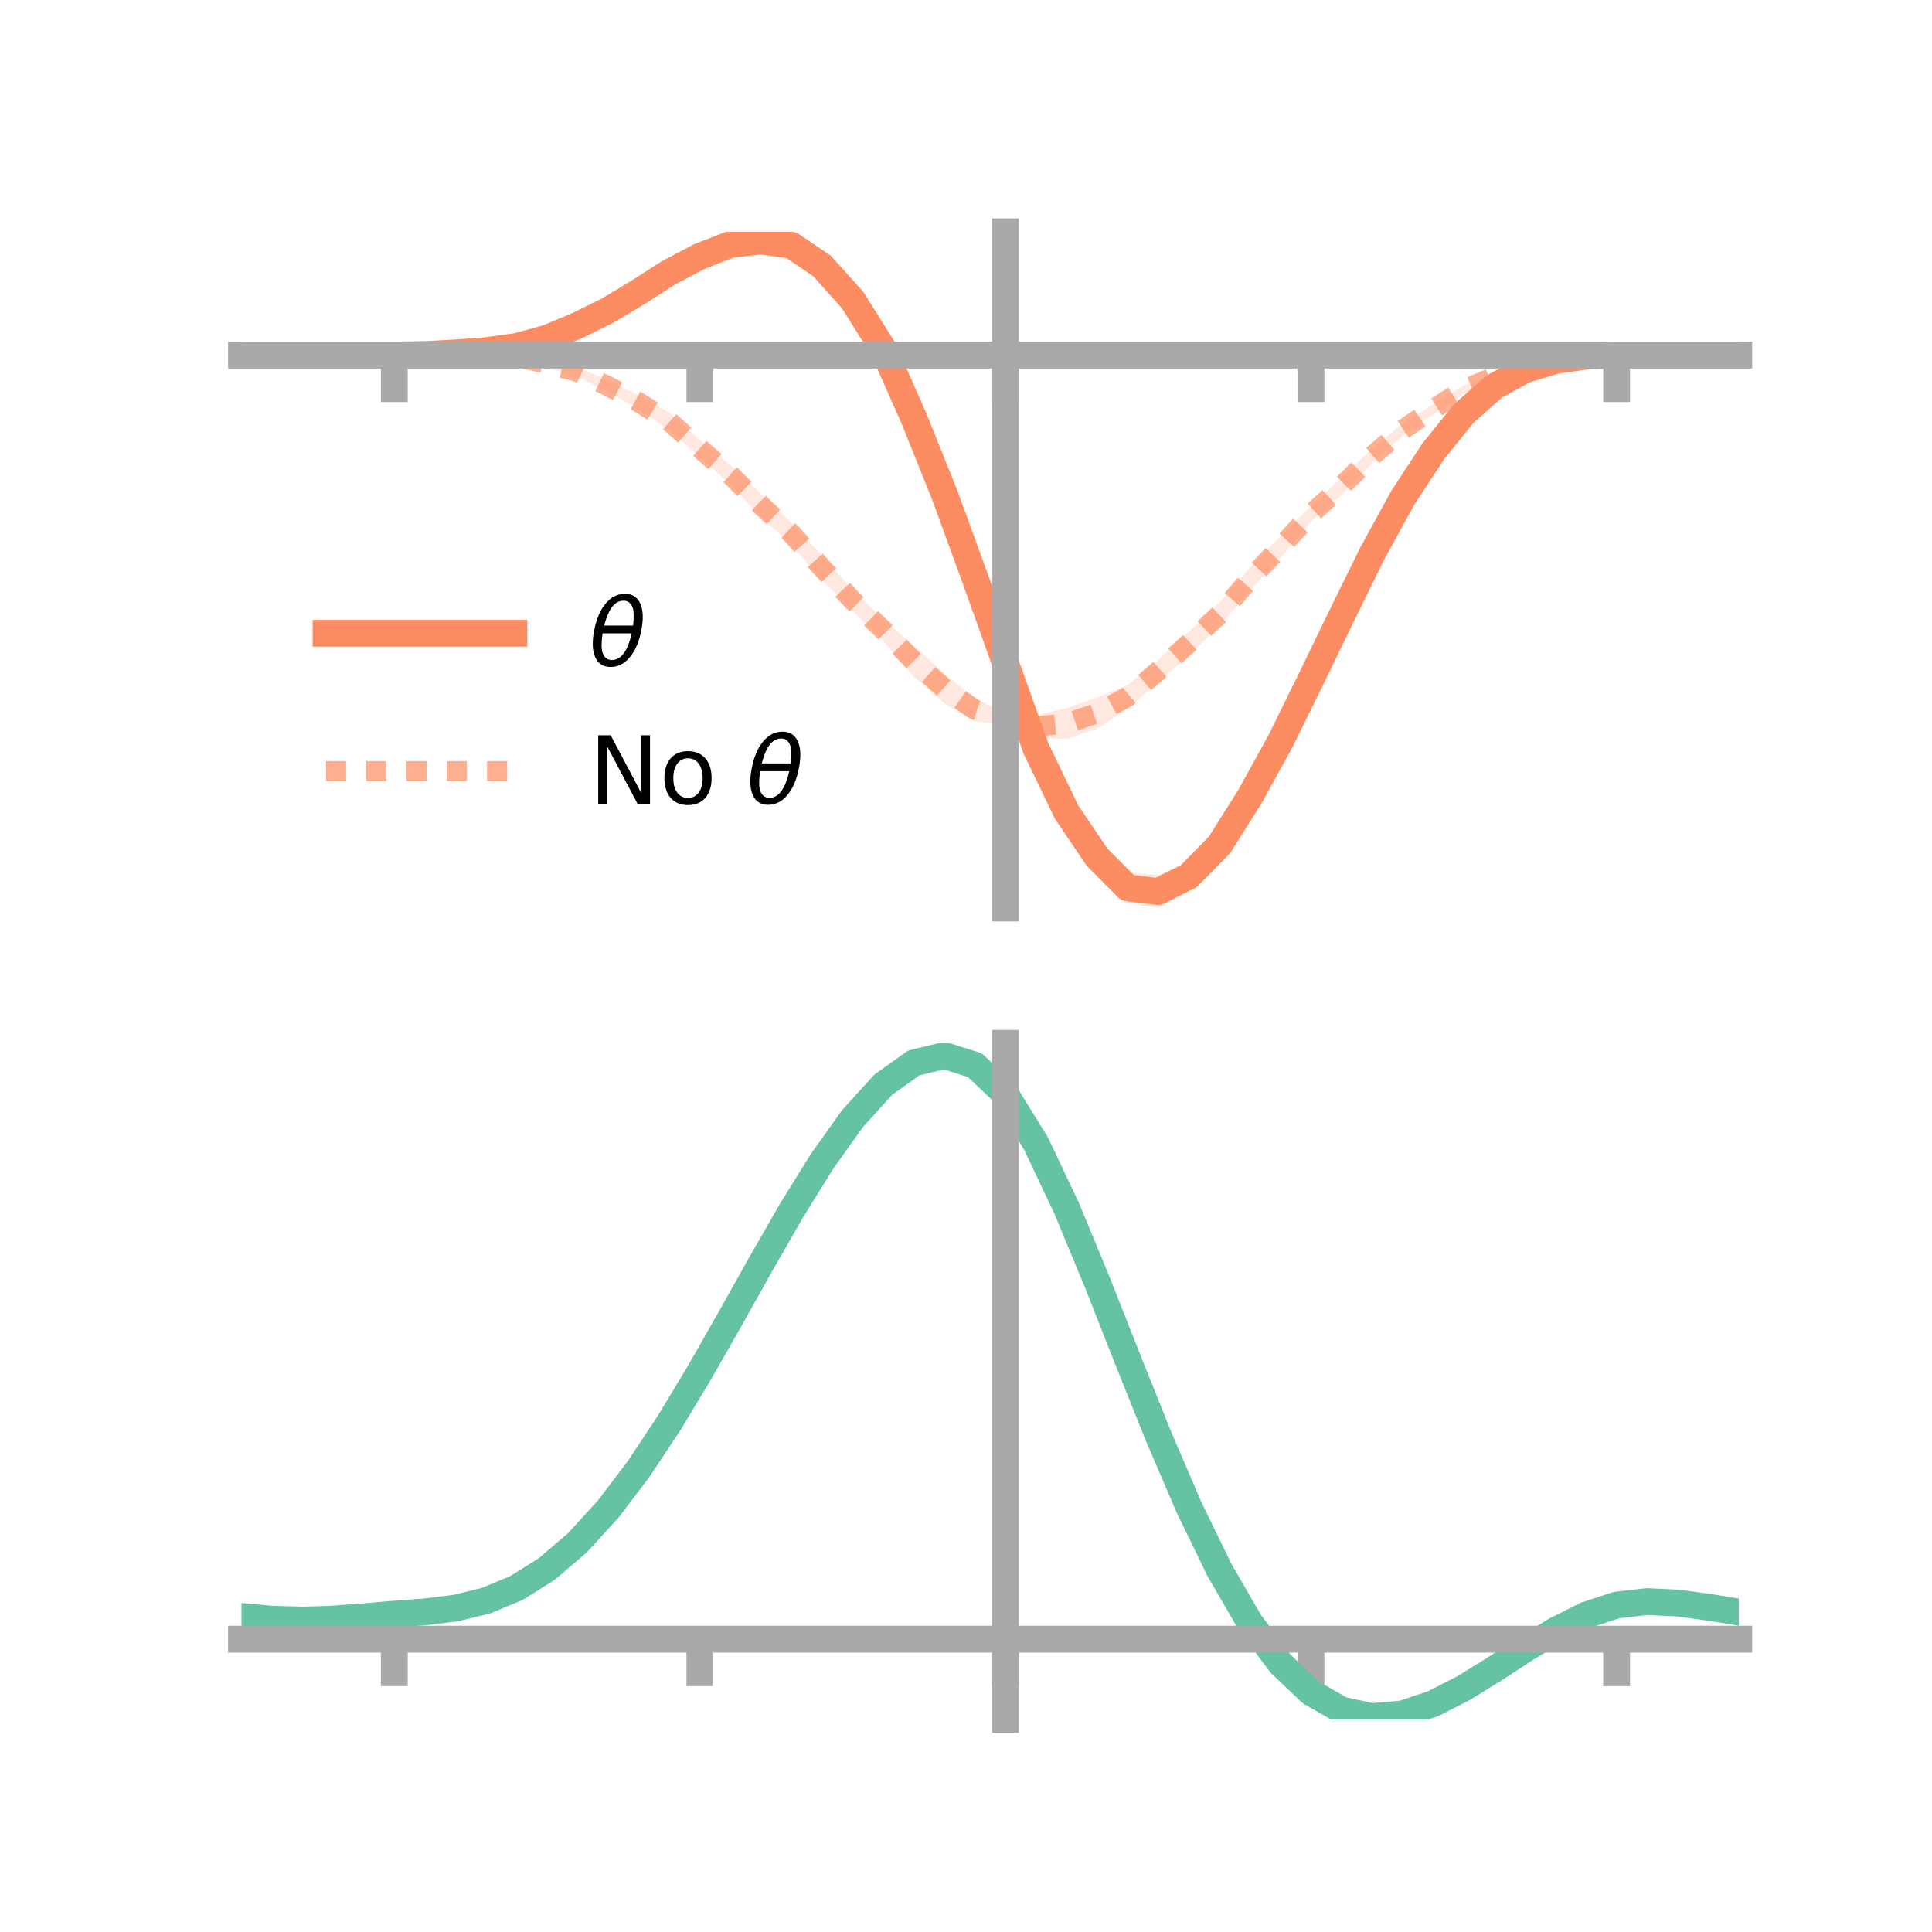 <?xml version="1.0" encoding="utf-8" standalone="no"?>
<!DOCTYPE svg PUBLIC "-//W3C//DTD SVG 1.1//EN"
  "http://www.w3.org/Graphics/SVG/1.1/DTD/svg11.dtd">
<!-- Created with matplotlib (https://matplotlib.org/) -->
<svg height="144pt" version="1.1" viewBox="0 0 144 144" width="144pt" xmlns="http://www.w3.org/2000/svg" xmlns:xlink="http://www.w3.org/1999/xlink">
 <defs>
  <style type="text/css">*{stroke-linecap:butt;stroke-linejoin:round;}</style>
 </defs>
 <g id="figure_1">
  <g id="patch_1">
   <path d="M 0 144 
L 144 144 
L 144 0 
L 0 0 
z
" style="fill:none;"/>
  </g>
  <g id="axes_1">
   <g id="patch_2">
    <path d="M 18 67.68 
L 129.6 67.68 
L 129.6 17.28 
L 18 17.28 
z
" style="fill:none;"/>
   </g>
   <g id="PolyCollection_1">
    <path clip-path="url(#pcb305ba711)" d="M 18 26.466 
L 18 26.466 
L 20.278 26.466 
L 22.555 26.466 
L 24.833 26.466 
L 27.11 26.466 
L 29.388 26.465 
L 31.665 26.39 
L 33.943 26.212 
L 36.22 25.98 
L 38.498 25.603 
L 40.776 24.923 
L 43.053 23.948 
L 45.331 22.717 
L 47.608 21.198 
L 49.886 19.703 
L 52.163 18.435 
L 54.441 17.502 
L 56.718 17.28 
L 58.996 17.353 
L 61.273 18.93 
L 63.551 21.365 
L 65.829 24.948 
L 68.106 30.071 
L 70.384 35.942 
L 72.661 41.869 
L 74.939 49.117 
L 77.216 54.58 
L 79.494 59.523 
L 81.771 62.683 
L 84.049 65.039 
L 86.327 65.221 
L 88.604 64.311 
L 90.882 61.884 
L 93.159 58.564 
L 95.437 54.426 
L 97.714 49.831 
L 99.992 45.218 
L 102.269 40.664 
L 104.547 36.684 
L 106.824 33.313 
L 109.102 30.534 
L 111.38 28.575 
L 113.657 27.384 
L 115.935 26.769 
L 118.212 26.505 
L 120.49 26.466 
L 122.767 26.466 
L 125.045 26.466 
L 127.322 26.466 
L 129.6 26.466 
L 129.6 26.466 
L 129.6 26.466 
L 127.322 26.466 
L 125.045 26.466 
L 122.767 26.466 
L 120.49 26.466 
L 118.212 26.575 
L 115.935 26.97 
L 113.657 27.737 
L 111.38 29.035 
L 109.102 31.11 
L 106.824 33.968 
L 104.547 37.548 
L 102.269 41.892 
L 99.992 46.612 
L 97.714 51.404 
L 95.437 56.068 
L 93.159 60.198 
L 90.882 64.099 
L 88.604 66.307 
L 86.327 67.68 
L 84.049 67.314 
L 81.771 65.1 
L 79.494 61.524 
L 77.216 56.998 
L 74.939 49.713 
L 72.661 44.234 
L 70.384 37.69 
L 68.106 32.24 
L 65.829 27.053 
L 63.551 23.369 
L 61.273 20.721 
L 58.996 19.215 
L 56.718 18.651 
L 54.441 18.936 
L 52.163 19.777 
L 49.886 20.893 
L 47.608 22.322 
L 45.331 23.541 
L 43.053 24.567 
L 40.776 25.489 
L 38.498 26.054 
L 36.22 26.299 
L 33.943 26.397 
L 31.665 26.459 
L 29.388 26.466 
L 27.11 26.466 
L 24.833 26.466 
L 22.555 26.466 
L 20.278 26.466 
L 18 26.466 
z
" style="fill:#fc8d62;fill-opacity:0.2;"/>
   </g>
   <g id="PolyCollection_2">
    <path clip-path="url(#pcb305ba711)" d="M 18 26.466 
L 18 26.466 
L 20.278 26.466 
L 22.555 26.466 
L 24.833 26.466 
L 27.11 26.466 
L 29.388 26.465 
L 31.665 26.392 
L 33.943 26.276 
L 36.22 26.302 
L 38.498 26.382 
L 40.776 26.824 
L 43.053 27.378 
L 45.331 28.361 
L 47.608 29.467 
L 49.886 30.752 
L 52.163 32.8 
L 54.441 34.679 
L 56.718 36.799 
L 58.996 38.96 
L 61.273 41.416 
L 63.551 43.966 
L 65.829 46.159 
L 68.106 48.115 
L 70.384 50.209 
L 72.661 52.019 
L 74.939 53.22 
L 77.216 53.312 
L 79.494 52.758 
L 81.771 51.989 
L 84.049 51.054 
L 86.327 49.181 
L 88.604 47.08 
L 90.882 44.921 
L 93.159 42.302 
L 95.437 39.974 
L 97.714 37.732 
L 99.992 35.6 
L 102.269 33.443 
L 104.547 31.59 
L 106.824 30.112 
L 109.102 28.737 
L 111.38 27.836 
L 113.657 27.085 
L 115.935 26.702 
L 118.212 26.506 
L 120.49 26.466 
L 122.767 26.466 
L 125.045 26.466 
L 127.322 26.466 
L 129.6 26.466 
L 129.6 26.466 
L 129.6 26.466 
L 127.322 26.466 
L 125.045 26.466 
L 122.767 26.466 
L 120.49 26.467 
L 118.212 26.574 
L 115.935 26.902 
L 113.657 27.41 
L 111.38 28.309 
L 109.102 29.349 
L 106.824 30.873 
L 104.547 32.479 
L 102.269 34.536 
L 99.992 36.89 
L 97.714 38.891 
L 95.437 41.571 
L 93.159 44.028 
L 90.882 46.686 
L 88.604 48.819 
L 86.327 50.845 
L 84.049 52.823 
L 81.771 54.314 
L 79.494 55.087 
L 77.216 54.984 
L 74.939 53.984 
L 72.661 53.78 
L 70.384 52.424 
L 68.106 50.448 
L 65.829 47.751 
L 63.551 45.541 
L 61.273 43.252 
L 58.996 40.596 
L 56.718 38.515 
L 54.441 36.124 
L 52.163 34.07 
L 49.886 32.079 
L 47.608 30.516 
L 45.331 29.216 
L 43.053 28.071 
L 40.776 27.422 
L 38.498 26.847 
L 36.22 26.631 
L 33.943 26.47 
L 31.665 26.46 
L 29.388 26.466 
L 27.11 26.466 
L 24.833 26.466 
L 22.555 26.466 
L 20.278 26.466 
L 18 26.466 
z
" style="fill:#fc8d62;fill-opacity:0.2;"/>
   </g>
   <g id="matplotlib.axis_1">
    <g id="xtick_1">
     <g id="line2d_1">
      <defs>
       <path d="M 0 0 
L 0 3.5 
" id="m1bceab6612" style="stroke:#a9a9a9;stroke-width:2;"/>
      </defs>
      <g>
       <use style="fill:#a9a9a9;stroke:#a9a9a9;stroke-width:2;" x="29.388" xlink:href="#m1bceab6612" y="26.466"/>
      </g>
     </g>
    </g>
    <g id="xtick_2">
     <g id="line2d_2">
      <g>
       <use style="fill:#a9a9a9;stroke:#a9a9a9;stroke-width:2;" x="52.163" xlink:href="#m1bceab6612" y="26.466"/>
      </g>
     </g>
    </g>
    <g id="xtick_3">
     <g id="line2d_3">
      <g>
       <use style="fill:#a9a9a9;stroke:#a9a9a9;stroke-width:2;" x="74.939" xlink:href="#m1bceab6612" y="26.466"/>
      </g>
     </g>
    </g>
    <g id="xtick_4">
     <g id="line2d_4">
      <g>
       <use style="fill:#a9a9a9;stroke:#a9a9a9;stroke-width:2;" x="97.714" xlink:href="#m1bceab6612" y="26.466"/>
      </g>
     </g>
    </g>
    <g id="xtick_5">
     <g id="line2d_5">
      <g>
       <use style="fill:#a9a9a9;stroke:#a9a9a9;stroke-width:2;" x="120.49" xlink:href="#m1bceab6612" y="26.466"/>
      </g>
     </g>
    </g>
   </g>
   <g id="matplotlib.axis_2"/>
   <g id="line2d_6">
    <path clip-path="url(#pcb305ba711)" d="M 18 26.466 
L 20.278 26.466 
L 22.555 26.466 
L 24.833 26.466 
L 27.11 26.466 
L 29.388 26.466 
L 31.665 26.425 
L 33.943 26.305 
L 36.22 26.139 
L 38.498 25.829 
L 40.776 25.206 
L 43.053 24.257 
L 45.331 23.129 
L 47.608 21.76 
L 49.886 20.298 
L 52.163 19.106 
L 54.441 18.219 
L 56.718 17.965 
L 58.996 18.284 
L 61.273 19.825 
L 63.551 22.367 
L 65.829 26 
L 68.106 31.155 
L 70.384 36.816 
L 72.661 43.052 
L 74.939 49.415 
L 77.216 55.789 
L 79.494 60.523 
L 81.771 63.891 
L 84.049 66.177 
L 86.327 66.451 
L 88.604 65.309 
L 90.882 62.992 
L 93.159 59.381 
L 95.437 55.247 
L 97.714 50.618 
L 99.992 45.915 
L 102.269 41.278 
L 104.547 37.116 
L 106.824 33.64 
L 109.102 30.822 
L 111.38 28.805 
L 113.657 27.561 
L 115.935 26.87 
L 118.212 26.54 
L 120.49 26.466 
L 122.767 26.466 
L 125.045 26.466 
L 127.322 26.466 
L 129.6 26.466 
" style="fill:none;stroke:#fc8d62;stroke-linecap:square;stroke-width:2;"/>
   </g>
   <g id="line2d_7">
    <path clip-path="url(#pcb305ba711)" d="M 18 26.466 
L 20.278 26.466 
L 22.555 26.466 
L 24.833 26.466 
L 27.11 26.466 
L 29.388 26.465 
L 31.665 26.426 
L 33.943 26.373 
L 36.22 26.467 
L 38.498 26.614 
L 40.776 27.123 
L 43.053 27.725 
L 45.331 28.789 
L 47.608 29.992 
L 49.886 31.416 
L 52.163 33.435 
L 54.441 35.401 
L 56.718 37.657 
L 58.996 39.778 
L 61.273 42.334 
L 63.551 44.753 
L 65.829 46.955 
L 68.106 49.282 
L 70.384 51.317 
L 72.661 52.899 
L 74.939 53.602 
L 77.216 54.148 
L 79.494 53.923 
L 81.771 53.151 
L 84.049 51.938 
L 86.327 50.013 
L 88.604 47.949 
L 90.882 45.803 
L 93.159 43.165 
L 95.437 40.772 
L 97.714 38.312 
L 99.992 36.245 
L 102.269 33.989 
L 104.547 32.035 
L 106.824 30.492 
L 109.102 29.043 
L 111.38 28.072 
L 113.657 27.247 
L 115.935 26.802 
L 118.212 26.54 
L 120.49 26.466 
L 122.767 26.466 
L 125.045 26.466 
L 127.322 26.466 
L 129.6 26.466 
" style="fill:none;stroke:#fc8d62;stroke-dasharray:1.5,1.5;stroke-dashoffset:0;stroke-opacity:0.7;stroke-width:1.5;"/>
   </g>
   <g id="patch_3">
    <path d="M 74.939 67.68 
L 74.939 17.28 
" style="fill:none;stroke:#a9a9a9;stroke-linecap:square;stroke-linejoin:miter;stroke-width:2;"/>
   </g>
   <g id="patch_4">
    <path d="M 129.6 67.68 
L 129.6 17.28 
" style="fill:none;"/>
   </g>
   <g id="patch_5">
    <path d="M 18 26.466 
L 129.6 26.466 
" style="fill:none;stroke:#a9a9a9;stroke-linecap:square;stroke-linejoin:miter;stroke-width:2;"/>
   </g>
   <g id="patch_6">
    <path d="M 18 17.28 
L 129.6 17.28 
" style="fill:none;"/>
   </g>
   <g id="legend_1">
    <g id="line2d_8">
     <path d="M 24.3 47.2 
L 38.3 47.2 
" style="fill:none;stroke:#fc8d62;stroke-linecap:square;stroke-width:2;"/>
    </g>
    <g id="line2d_9"/>
    <g id="text_1">
     <!-- $\theta$ -->
     <g transform="translate(43.9 49.65)scale(0.07 -0.07)">
      <defs>
       <path d="M 45.516 34.672 
L 14.453 34.672 
Q 12.359 20.062 14.5 13.875 
Q 17.188 6.25 24.469 6.25 
Q 31.781 6.25 37.359 13.922 
Q 42.234 20.656 45.516 34.672 
z
M 47.016 42.969 
Q 48.344 56.844 46.625 61.719 
Q 43.953 69.438 36.766 69.438 
Q 29.297 69.438 23.828 61.812 
Q 19.531 55.672 16.156 42.969 
z
M 38.188 76.766 
Q 49.906 76.766 54.594 66.406 
Q 59.281 56.109 55.719 37.844 
Q 52.203 19.625 43.453 9.281 
Q 34.766 -1.125 23.047 -1.125 
Q 11.281 -1.125 6.641 9.281 
Q 2 19.625 5.516 37.844 
Q 9.078 56.109 17.719 66.406 
Q 26.422 76.766 38.188 76.766 
z
" id="DejaVuSans-Oblique-952"/>
      </defs>
      <use transform="translate(0 0.234)" xlink:href="#DejaVuSans-Oblique-952"/>
     </g>
    </g>
    <g id="line2d_10">
     <path d="M 24.3 57.474 
L 38.3 57.474 
" style="fill:none;stroke:#fc8d62;stroke-dasharray:1.5,1.5;stroke-dashoffset:0;stroke-opacity:0.7;stroke-width:1.5;"/>
    </g>
    <g id="line2d_11"/>
    <g id="text_2">
     <!-- No $\theta$ -->
     <g transform="translate(43.9 59.924)scale(0.07 -0.07)">
      <defs>
       <path d="M 9.812 72.906 
L 23.094 72.906 
L 55.422 11.922 
L 55.422 72.906 
L 64.984 72.906 
L 64.984 0 
L 51.703 0 
L 19.391 60.984 
L 19.391 0 
L 9.812 0 
z
" id="DejaVuSans-78"/>
       <path d="M 30.609 48.391 
Q 23.391 48.391 19.188 42.75 
Q 14.984 37.109 14.984 27.297 
Q 14.984 17.484 19.156 11.844 
Q 23.344 6.203 30.609 6.203 
Q 37.797 6.203 41.984 11.859 
Q 46.188 17.531 46.188 27.297 
Q 46.188 37.016 41.984 42.703 
Q 37.797 48.391 30.609 48.391 
z
M 30.609 56 
Q 42.328 56 49.016 48.375 
Q 55.719 40.766 55.719 27.297 
Q 55.719 13.875 49.016 6.219 
Q 42.328 -1.422 30.609 -1.422 
Q 18.844 -1.422 12.172 6.219 
Q 5.516 13.875 5.516 27.297 
Q 5.516 40.766 12.172 48.375 
Q 18.844 56 30.609 56 
z
" id="DejaVuSans-111"/>
       <path id="DejaVuSans-32"/>
      </defs>
      <use transform="translate(0 0.234)" xlink:href="#DejaVuSans-78"/>
      <use transform="translate(74.805 0.234)" xlink:href="#DejaVuSans-111"/>
      <use transform="translate(135.986 0.234)" xlink:href="#DejaVuSans-32"/>
      <use transform="translate(167.773 0.234)" xlink:href="#DejaVuSans-Oblique-952"/>
     </g>
    </g>
   </g>
  </g>
  <g id="axes_2">
   <g id="patch_7">
    <path d="M 18 128.16 
L 129.6 128.16 
L 129.6 77.76 
L 18 77.76 
z
" style="fill:none;"/>
   </g>
   <g id="PolyCollection_3">
    <path clip-path="url(#p38d7c532a3)" d="M 18 120.52 
L 18 120.443 
L 20.278 120.661 
L 22.555 120.724 
L 24.833 120.64 
L 27.11 120.457 
L 29.388 120.255 
L 31.665 120.082 
L 33.943 119.797 
L 36.22 119.239 
L 38.498 118.281 
L 40.776 116.829 
L 43.053 114.834 
L 45.331 112.287 
L 47.608 109.221 
L 49.886 105.702 
L 52.163 101.833 
L 54.441 97.742 
L 56.718 93.585 
L 58.996 89.536 
L 61.273 85.784 
L 63.551 82.528 
L 65.829 79.972 
L 68.106 78.317 
L 70.384 77.76 
L 72.661 78.491 
L 74.939 80.68 
L 77.216 84.414 
L 79.494 89.294 
L 81.771 94.872 
L 84.049 100.73 
L 86.327 106.503 
L 88.604 111.89 
L 90.882 116.657 
L 93.159 120.639 
L 95.437 123.74 
L 97.714 125.929 
L 99.992 127.234 
L 102.269 127.732 
L 104.547 127.538 
L 106.824 126.79 
L 109.102 125.642 
L 111.38 124.257 
L 113.657 122.799 
L 115.935 121.426 
L 118.212 120.293 
L 120.49 119.55 
L 122.767 119.294 
L 125.045 119.406 
L 127.322 119.723 
L 129.6 120.105 
L 129.6 120.209 
L 129.6 120.209 
L 127.322 119.852 
L 125.045 119.555 
L 122.767 119.454 
L 120.49 119.714 
L 118.212 120.466 
L 115.935 121.626 
L 113.657 123.043 
L 111.38 124.553 
L 109.102 125.987 
L 106.824 127.175 
L 104.547 127.95 
L 102.269 128.16 
L 99.992 127.672 
L 97.714 126.386 
L 95.437 124.24 
L 93.159 121.217 
L 90.882 117.348 
L 88.604 112.724 
L 86.327 107.5 
L 84.049 101.898 
L 81.771 96.209 
L 79.494 90.787 
L 77.216 86.043 
L 74.939 82.413 
L 72.661 80.293 
L 70.384 79.589 
L 68.106 80.131 
L 65.829 81.732 
L 63.551 84.196 
L 61.273 87.326 
L 58.996 90.926 
L 56.718 94.805 
L 54.441 98.78 
L 52.163 102.687 
L 49.886 106.379 
L 47.608 109.737 
L 45.331 112.667 
L 43.053 115.107 
L 40.776 117.029 
L 38.498 118.439 
L 36.22 119.378 
L 33.943 119.925 
L 31.665 120.2 
L 29.388 120.363 
L 27.11 120.55 
L 24.833 120.713 
L 22.555 120.782 
L 20.278 120.72 
L 18 120.52 
z
" style="fill:#66c2a5;fill-opacity:0.2;"/>
   </g>
   <g id="matplotlib.axis_3">
    <g id="xtick_6">
     <g id="line2d_12">
      <g>
       <use style="fill:#a9a9a9;stroke:#a9a9a9;stroke-width:2;" x="29.388" xlink:href="#m1bceab6612" y="122.174"/>
      </g>
     </g>
    </g>
    <g id="xtick_7">
     <g id="line2d_13">
      <g>
       <use style="fill:#a9a9a9;stroke:#a9a9a9;stroke-width:2;" x="52.163" xlink:href="#m1bceab6612" y="122.174"/>
      </g>
     </g>
    </g>
    <g id="xtick_8">
     <g id="line2d_14">
      <g>
       <use style="fill:#a9a9a9;stroke:#a9a9a9;stroke-width:2;" x="74.939" xlink:href="#m1bceab6612" y="122.174"/>
      </g>
     </g>
    </g>
    <g id="xtick_9">
     <g id="line2d_15">
      <g>
       <use style="fill:#a9a9a9;stroke:#a9a9a9;stroke-width:2;" x="97.714" xlink:href="#m1bceab6612" y="122.174"/>
      </g>
     </g>
    </g>
    <g id="xtick_10">
     <g id="line2d_16">
      <g>
       <use style="fill:#a9a9a9;stroke:#a9a9a9;stroke-width:2;" x="120.49" xlink:href="#m1bceab6612" y="122.174"/>
      </g>
     </g>
    </g>
   </g>
   <g id="matplotlib.axis_4"/>
   <g id="line2d_17">
    <path clip-path="url(#p38d7c532a3)" d="M 18 120.481 
L 20.278 120.69 
L 22.555 120.753 
L 24.833 120.676 
L 27.11 120.503 
L 29.388 120.309 
L 31.665 120.141 
L 33.943 119.861 
L 36.22 119.309 
L 38.498 118.36 
L 40.776 116.929 
L 43.053 114.971 
L 45.331 112.477 
L 47.608 109.479 
L 49.886 106.041 
L 52.163 102.26 
L 54.441 98.261 
L 56.718 94.195 
L 58.996 90.231 
L 61.273 86.555 
L 63.551 83.362 
L 65.829 80.852 
L 68.106 79.224 
L 70.384 78.675 
L 72.661 79.392 
L 74.939 81.546 
L 77.216 85.228 
L 79.494 90.041 
L 81.771 95.54 
L 84.049 101.314 
L 86.327 107.001 
L 88.604 112.307 
L 90.882 117.002 
L 93.159 120.928 
L 95.437 123.99 
L 97.714 126.157 
L 99.992 127.453 
L 102.269 127.946 
L 104.547 127.744 
L 106.824 126.982 
L 109.102 125.815 
L 111.38 124.405 
L 113.657 122.921 
L 115.935 121.526 
L 118.212 120.38 
L 120.49 119.632 
L 122.767 119.374 
L 125.045 119.48 
L 127.322 119.788 
L 129.6 120.157 
" style="fill:none;stroke:#66c2a5;stroke-linecap:square;stroke-width:2;"/>
   </g>
   <g id="patch_8">
    <path d="M 74.939 128.16 
L 74.939 77.76 
" style="fill:none;stroke:#a9a9a9;stroke-linecap:square;stroke-linejoin:miter;stroke-width:2;"/>
   </g>
   <g id="patch_9">
    <path d="M 129.6 128.16 
L 129.6 77.76 
" style="fill:none;"/>
   </g>
   <g id="patch_10">
    <path d="M 18 122.174 
L 129.6 122.174 
" style="fill:none;stroke:#a9a9a9;stroke-linecap:square;stroke-linejoin:miter;stroke-width:2;"/>
   </g>
   <g id="patch_11">
    <path d="M 18 77.76 
L 129.6 77.76 
" style="fill:none;"/>
   </g>
  </g>
 </g>
 <defs>
  <clipPath id="pcb305ba711">
   <rect height="50.4" width="111.6" x="18" y="17.28"/>
  </clipPath>
  <clipPath id="p38d7c532a3">
   <rect height="50.4" width="111.6" x="18" y="77.76"/>
  </clipPath>
 </defs>
</svg>
